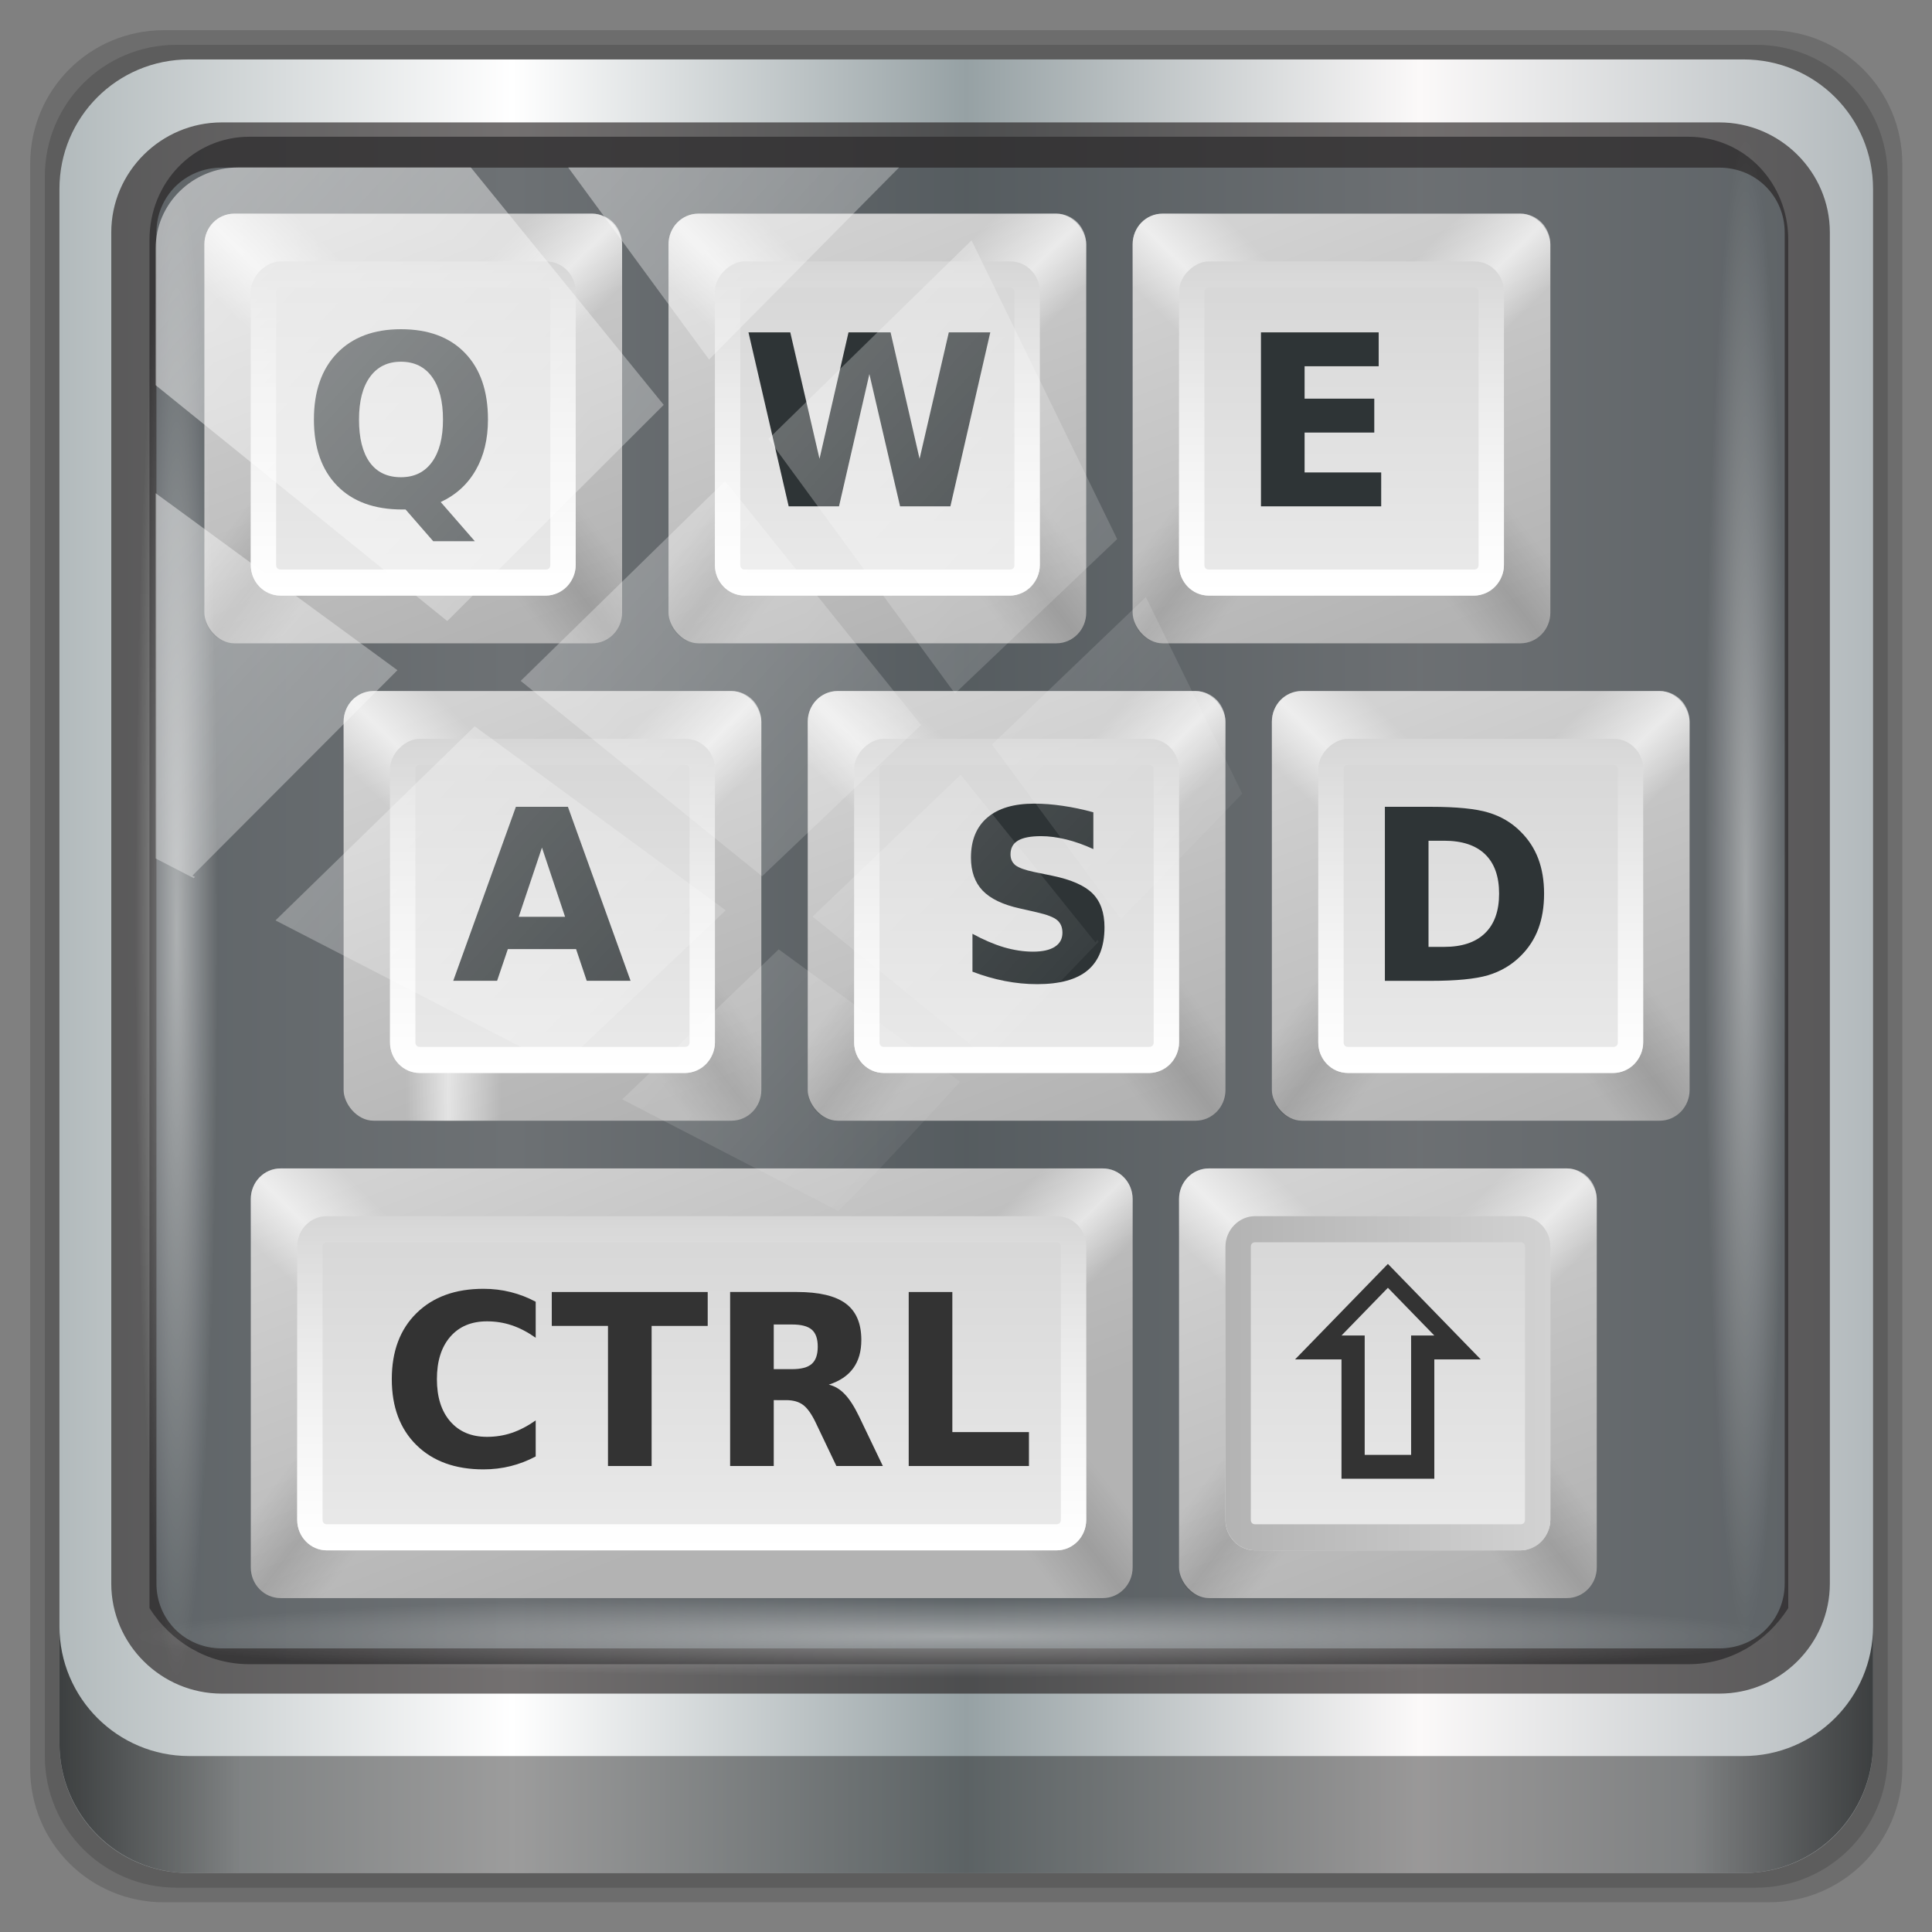 <?xml version="1.0" encoding="UTF-8" standalone="no"?>
<svg
   xmlns:dc="http://purl.org/dc/elements/1.1/"
   xmlns:cc="http://creativecommons.org/ns#"
   xmlns:rdf="http://www.w3.org/1999/02/22-rdf-syntax-ns#"
   xmlns:svg="http://www.w3.org/2000/svg"
   xmlns="http://www.w3.org/2000/svg"
   xmlns:xlink="http://www.w3.org/1999/xlink"
   xmlns:sodipodi="http://sodipodi.sourceforge.net/DTD/sodipodi-0.dtd"
   xmlns:inkscape="http://www.inkscape.org/namespaces/inkscape"
   sodipodi:docname="emblem-keyboard.svg"
   inkscape:version="1.0beta2 (2b71d25d45, 2019-12-03)"
   id="svg1072"
   version="1.1"
   viewBox="0 0 32 32"
   height="32"
   width="32">
  <rect x="0" y="0" width="32" height="32" fill="#808080" stroke="none"/>
  <defs
     id="defs1066">
    <linearGradient
       inkscape:collect="always"
       xlink:href="#linearGradient6139-0"
       id="linearGradient4071"
       gradientUnits="userSpaceOnUse"
       gradientTransform="matrix(1.107,0,0,1.107,-4.994,-3.621)"
       x1="6"
       y1="47"
       x2="90"
       y2="47" />
    <linearGradient
       id="linearGradient6139-0">
      <stop
         id="stop6141-2"
         offset="0"
         style="stop-color:#b2babc;stop-opacity:1" />
      <stop
         style="stop-color:#ffffff;stop-opacity:1;"
         offset="0.25"
         id="stop6151-0" />
      <stop
         style="stop-color:#96a1a4;stop-opacity:1"
         offset="0.5"
         id="stop6147-1" />
      <stop
         id="stop6149-4"
         offset="0.75"
         style="stop-color:#fbf9f9;stop-opacity:1;" />
      <stop
         id="stop6143-4"
         offset="1"
         style="stop-color:#b2b9bc;stop-opacity:1" />
    </linearGradient>
    <linearGradient
       gradientTransform="translate(0.149,0.415)"
       inkscape:collect="always"
       xlink:href="#linearGradient3832-0-6-1-1"
       id="linearGradient4129"
       x1="1.5"
       y1="88.172"
       x2="94.5"
       y2="88.172"
       gradientUnits="userSpaceOnUse" />
    <linearGradient
       id="linearGradient3832-0-6-1-1">
      <stop
         style="stop-color:#000000;stop-opacity:1;"
         offset="0"
         id="stop3834-6-3-7-1" />
      <stop
         id="stop3872-2-4"
         offset="0.1"
         style="stop-color:#000000;stop-opacity:0.588;" />
      <stop
         style="stop-color:#000000;stop-opacity:0.588;"
         offset="0.9"
         id="stop3844-6-2-7-6" />
      <stop
         style="stop-color:#000000;stop-opacity:1;"
         offset="1"
         id="stop3836-5-0-2-9" />
    </linearGradient>
    <radialGradient
       inkscape:collect="always"
       xlink:href="#linearGradient3737"
       id="radialGradient7462"
       gradientUnits="userSpaceOnUse"
       gradientTransform="matrix(0.975,0,0,0.049,34.048,80.582)"
       cx="13.948"
       cy="44.893"
       fx="13.948"
       fy="44.893"
       r="43.199" />
    <linearGradient
       id="linearGradient3737">
      <stop
         offset="0"
         style="stop-color:#ffffff;stop-opacity:1"
         id="stop3739" />
      <stop
         offset="1"
         style="stop-color:#ffffff;stop-opacity:0"
         id="stop3741" />
    </linearGradient>
    <radialGradient
       inkscape:collect="always"
       xlink:href="#linearGradient3737"
       id="radialGradient7464"
       gradientUnits="userSpaceOnUse"
       gradientTransform="matrix(0.888,0,0,0.049,31.96,-90.317)"
       cx="13.948"
       cy="44.893"
       fx="13.948"
       fy="44.893"
       r="43.199" />
    <linearGradient
       inkscape:collect="always"
       xlink:href="#linearGradient3737"
       id="linearGradient4767"
       gradientUnits="userSpaceOnUse"
       x1="2.771"
       y1="-28.642"
       x2="50.528"
       y2="14.514" />
    <clipPath
       id="clipPath4156-4-1"
       clipPathUnits="userSpaceOnUse">
      <path
         inkscape:connector-curvature="0"
         id="path4158-0-8"
         d="m 27.046,-55.695 -14.214,13.321 h 0.061 l 15.653,21.771 10.231,-10.546 C 38.562,-32.302 27.468,-54.819 27.046,-55.695 Z M 9.647,-39.383 -5.241,-25.321 15.988,-7.806 26.372,-18.383 Z m 31.491,12.951 -9.741,9.714 8.945,12.458 7.781,-7.555 z m -49.84,4.379 -13.754,12.982 26.283,13.846 0.061,-0.062 -0.123,-0.062 L 13.599,-5.401 -8.702,-22.053 Z m 38.015,7.401 -9.803,9.775 11.579,9.559 7.628,-7.401 -8.669,-11.009 z m 20.187,5.674 -7.383,7.216 6.188,8.542 5.82,-6.137 z m -32.195,6.322 -9.557,9.498 13.662,7.185 7.934,-7.678 z m 23.312,2.374 -7.107,6.938 8.363,6.907 5.361,-5.674 -0.061,-0.092 -0.092,0.123 -6.464,-8.203 z m -8.73,8.542 -7.505,7.339 10.354,5.458 c 1.397,-1.321 5.675,-6.123 5.851,-6.322 z"
         style="opacity:0.6;fill:#ffffff;fill-opacity:1;stroke:none" />
    </clipPath>
    <linearGradient
       x1="63.536"
       y1="90"
       x2="32.071"
       y2="6"
       id="linearGradient3875-8"
       xlink:href="#linearGradient3825-4"
       gradientUnits="userSpaceOnUse"
       gradientTransform="matrix(0.214,0,0,0.214,14.714,18.714)" />
    <linearGradient
       id="linearGradient3825-4">
      <stop
         id="stop3827-0"
         style="stop-color:#b3b3b3;stop-opacity:1"
         offset="0" />
      <stop
         id="stop3829-4"
         style="stop-color:#d2d2d2;stop-opacity:1"
         offset="1" />
    </linearGradient>
    <linearGradient
       x1="13.321"
       y1="48"
       x2="48"
       y2="84.286"
       id="linearGradient3872-1"
       xlink:href="#linearGradient3672-1"
       gradientUnits="userSpaceOnUse"
       gradientTransform="matrix(-0.214,0,0,-0.214,35.286,39.286)" />
    <linearGradient
       id="linearGradient3672-1">
      <stop
         id="stop3674-1"
         style="stop-color:#ffffff;stop-opacity:0"
         offset="0" />
      <stop
         id="stop3676-3"
         style="stop-color:#ffffff;stop-opacity:0"
         offset="0.3" />
      <stop
         id="stop3678-0"
         style="stop-color:#ffffff;stop-opacity:0.612"
         offset="0.5" />
      <stop
         id="stop3680-6"
         style="stop-color:#ffffff;stop-opacity:0"
         offset="0.753" />
      <stop
         id="stop3682-2"
         style="stop-color:#ffffff;stop-opacity:0"
         offset="1" />
    </linearGradient>
    <linearGradient
       x1="13.321"
       y1="48"
       x2="48"
       y2="84.286"
       id="linearGradient3868-8"
       xlink:href="#linearGradient3672-1"
       gradientUnits="userSpaceOnUse"
       gradientTransform="matrix(0.214,0,0,-0.214,14.714,39.286)" />
    <linearGradient
       x1="6"
       y1="48"
       x2="48"
       y2="81.071"
       id="linearGradient3865-0"
       xlink:href="#linearGradient3650-2-3"
       gradientUnits="userSpaceOnUse"
       gradientTransform="matrix(0.214,0,0,0.214,14.714,18.714)" />
    <linearGradient
       id="linearGradient3650-2-3">
      <stop
         id="stop3652-4"
         style="stop-color:#000000;stop-opacity:0"
         offset="0" />
      <stop
         id="stop3660-4"
         style="stop-color:#000000;stop-opacity:0"
         offset="0.3" />
      <stop
         id="stop3658-7"
         style="stop-color:#000000;stop-opacity:0.118"
         offset="0.5" />
      <stop
         id="stop3662-8"
         style="stop-color:#000000;stop-opacity:0"
         offset="0.7" />
      <stop
         id="stop3654-5-7"
         style="stop-color:#000000;stop-opacity:0"
         offset="1" />
    </linearGradient>
    <linearGradient
       x1="6"
       y1="48"
       x2="48"
       y2="81.071"
       id="linearGradient3862-1"
       xlink:href="#linearGradient3650-2-3"
       gradientUnits="userSpaceOnUse"
       gradientTransform="matrix(-0.214,0,0,0.214,35.286,18.714)" />
    <linearGradient
       x1="16"
       y1="46"
       x2="80"
       y2="46"
       id="linearGradient3882-8"
       xlink:href="#linearGradient3622-8"
       gradientUnits="userSpaceOnUse"
       gradientTransform="matrix(0.219,0,0,0.219,18.5,-35.062)" />
    <linearGradient
       id="linearGradient3622-8">
      <stop
         id="stop3624-8"
         style="stop-color:#d6d6d6;stop-opacity:1"
         offset="0" />
      <stop
         id="stop3626-5"
         style="stop-color:#eaeaea;stop-opacity:1"
         offset="1" />
    </linearGradient>
    <linearGradient
       x1="25"
       y1="36"
       x2="25"
       y2="21.964"
       id="linearGradient3900-7"
       xlink:href="#linearGradient3737"
       gradientUnits="userSpaceOnUse" />
    <linearGradient
       x1="63.536"
       y1="90"
       x2="32.071"
       y2="6"
       id="linearGradient3987-7"
       xlink:href="#linearGradient3825-4"
       gradientUnits="userSpaceOnUse"
       gradientTransform="matrix(0.214,0,0,0.214,34.714,18.714)" />
    <linearGradient
       x1="13.321"
       y1="48"
       x2="48"
       y2="84.286"
       id="linearGradient3989-4"
       xlink:href="#linearGradient3672-1"
       gradientUnits="userSpaceOnUse"
       gradientTransform="matrix(-0.214,0,0,-0.214,55.286,39.286)" />
    <linearGradient
       x1="13.321"
       y1="48"
       x2="48"
       y2="84.286"
       id="linearGradient3991-8"
       xlink:href="#linearGradient3672-1"
       gradientUnits="userSpaceOnUse"
       gradientTransform="matrix(0.214,0,0,-0.214,34.714,39.286)" />
    <linearGradient
       x1="6"
       y1="48"
       x2="48"
       y2="81.071"
       id="linearGradient3993-2"
       xlink:href="#linearGradient3650-2-3"
       gradientUnits="userSpaceOnUse"
       gradientTransform="matrix(0.214,0,0,0.214,34.714,18.714)" />
    <linearGradient
       x1="6"
       y1="48"
       x2="48"
       y2="81.071"
       id="linearGradient3995-2"
       xlink:href="#linearGradient3650-2-3"
       gradientUnits="userSpaceOnUse"
       gradientTransform="matrix(-0.214,0,0,0.214,55.286,18.714)" />
    <linearGradient
       x1="16"
       y1="46"
       x2="80"
       y2="46"
       id="linearGradient3997-9"
       xlink:href="#linearGradient3622-8"
       gradientUnits="userSpaceOnUse"
       gradientTransform="matrix(0.219,0,0,0.219,18.5,-55.062)" />
    <linearGradient
       gradientTransform="translate(20)"
       x1="25"
       y1="36"
       x2="25"
       y2="21.964"
       id="linearGradient3999-5"
       xlink:href="#linearGradient3737"
       gradientUnits="userSpaceOnUse" />
    <linearGradient
       x1="63.536"
       y1="90"
       x2="32.071"
       y2="6"
       id="linearGradient4019-5"
       xlink:href="#linearGradient3825-4"
       gradientUnits="userSpaceOnUse"
       gradientTransform="matrix(0.214,0,0,0.214,54.714,18.714)" />
    <linearGradient
       x1="13.321"
       y1="48"
       x2="48"
       y2="84.286"
       id="linearGradient4021-2"
       xlink:href="#linearGradient3672-1"
       gradientUnits="userSpaceOnUse"
       gradientTransform="matrix(-0.214,0,0,-0.214,75.286,39.286)" />
    <linearGradient
       x1="13.321"
       y1="48"
       x2="48"
       y2="84.286"
       id="linearGradient4023-9"
       xlink:href="#linearGradient3672-1"
       gradientUnits="userSpaceOnUse"
       gradientTransform="matrix(0.214,0,0,-0.214,54.714,39.286)" />
    <linearGradient
       x1="6"
       y1="48"
       x2="48"
       y2="81.071"
       id="linearGradient4025-3"
       xlink:href="#linearGradient3650-2-3"
       gradientUnits="userSpaceOnUse"
       gradientTransform="matrix(0.214,0,0,0.214,54.714,18.714)" />
    <linearGradient
       x1="6"
       y1="48"
       x2="48"
       y2="81.071"
       id="linearGradient4027-9-6"
       xlink:href="#linearGradient3650-2-3"
       gradientUnits="userSpaceOnUse"
       gradientTransform="matrix(-0.214,0,0,0.214,75.286,18.714)" />
    <linearGradient
       x1="16"
       y1="46"
       x2="80"
       y2="46"
       id="linearGradient4029-2"
       xlink:href="#linearGradient3622-8"
       gradientUnits="userSpaceOnUse"
       gradientTransform="matrix(0.219,0,0,0.219,18.5,-75.062)" />
    <linearGradient
       gradientTransform="translate(40)"
       x1="25"
       y1="36"
       x2="25"
       y2="21.964"
       id="linearGradient4031-6"
       xlink:href="#linearGradient3737"
       gradientUnits="userSpaceOnUse" />
    <linearGradient
       x1="63.536"
       y1="90"
       x2="32.071"
       y2="6"
       id="linearGradient4087-5"
       xlink:href="#linearGradient3825-4"
       gradientUnits="userSpaceOnUse"
       gradientTransform="matrix(0.214,0,0,0.214,20.714,38.714)" />
    <linearGradient
       x1="13.321"
       y1="48"
       x2="48"
       y2="84.286"
       id="linearGradient4089-6"
       xlink:href="#linearGradient3672-1"
       gradientUnits="userSpaceOnUse"
       gradientTransform="matrix(-0.214,0,0,-0.214,41.286,59.286)" />
    <linearGradient
       x1="13.321"
       y1="48"
       x2="48"
       y2="84.286"
       id="linearGradient4091-4"
       xlink:href="#linearGradient3672-1"
       gradientUnits="userSpaceOnUse"
       gradientTransform="matrix(0.214,0,0,-0.214,20.714,59.286)" />
    <linearGradient
       gradientTransform="translate(6,20)"
       id="linearGradient4093-1"
       x1="16"
       y1="29"
       x2="25"
       y2="29"
       gradientUnits="userSpaceOnUse">
      <stop
         id="stop4095"
         style="stop-color:#ffffff;stop-opacity:0"
         offset="0" />
      <stop
         id="stop4097"
         style="stop-color:#ffffff;stop-opacity:0"
         offset="0.3" />
      <stop
         id="stop4099"
         style="stop-color:#ffffff;stop-opacity:0.612"
         offset="0.5" />
      <stop
         id="stop4101"
         style="stop-color:#ffffff;stop-opacity:0"
         offset="0.753" />
      <stop
         id="stop4103"
         style="stop-color:#ffffff;stop-opacity:0"
         offset="1" />
    </linearGradient>
    <linearGradient
       x1="6"
       y1="48"
       x2="48"
       y2="81.071"
       id="linearGradient4095-1"
       xlink:href="#linearGradient3650-2-3"
       gradientUnits="userSpaceOnUse"
       gradientTransform="matrix(-0.214,0,0,0.214,41.286,38.714)" />
    <linearGradient
       x1="16"
       y1="46"
       x2="80"
       y2="46"
       id="linearGradient4097-2"
       xlink:href="#linearGradient3622-8"
       gradientUnits="userSpaceOnUse"
       gradientTransform="matrix(0.219,0,0,0.219,38.5,-41.062)" />
    <linearGradient
       gradientTransform="translate(6,20)"
       x1="25"
       y1="36"
       x2="25"
       y2="21.964"
       id="linearGradient4099-9"
       xlink:href="#linearGradient3737"
       gradientUnits="userSpaceOnUse" />
    <linearGradient
       x1="63.536"
       y1="90"
       x2="32.071"
       y2="6"
       id="linearGradient4101-9"
       xlink:href="#linearGradient3825-4"
       gradientUnits="userSpaceOnUse"
       gradientTransform="matrix(0.214,0,0,0.214,40.714,38.714)" />
    <linearGradient
       x1="13.321"
       y1="48"
       x2="48"
       y2="84.286"
       id="linearGradient4103-3"
       xlink:href="#linearGradient3672-1"
       gradientUnits="userSpaceOnUse"
       gradientTransform="matrix(-0.214,0,0,-0.214,61.286,59.286)" />
    <linearGradient
       x1="13.321"
       y1="48"
       x2="48"
       y2="84.286"
       id="linearGradient4105-8"
       xlink:href="#linearGradient3672-1"
       gradientUnits="userSpaceOnUse"
       gradientTransform="matrix(0.214,0,0,-0.214,40.714,59.286)" />
    <linearGradient
       x1="6"
       y1="48"
       x2="48"
       y2="81.071"
       id="linearGradient4107-3"
       xlink:href="#linearGradient3650-2-3"
       gradientUnits="userSpaceOnUse"
       gradientTransform="matrix(0.214,0,0,0.214,40.714,38.714)" />
    <linearGradient
       x1="6"
       y1="48"
       x2="48"
       y2="81.071"
       id="linearGradient4109-5"
       xlink:href="#linearGradient3650-2-3"
       gradientUnits="userSpaceOnUse"
       gradientTransform="matrix(-0.214,0,0,0.214,61.286,38.714)" />
    <linearGradient
       x1="16"
       y1="46"
       x2="80"
       y2="46"
       id="linearGradient4111-9"
       xlink:href="#linearGradient3622-8"
       gradientUnits="userSpaceOnUse"
       gradientTransform="matrix(0.219,0,0,0.219,38.5,-61.062)" />
    <linearGradient
       gradientTransform="translate(26,20)"
       x1="25"
       y1="36"
       x2="25"
       y2="21.964"
       id="linearGradient4113-8"
       xlink:href="#linearGradient3737"
       gradientUnits="userSpaceOnUse" />
    <linearGradient
       x1="63.536"
       y1="90"
       x2="32.071"
       y2="6"
       id="linearGradient4115-2"
       xlink:href="#linearGradient3825-4"
       gradientUnits="userSpaceOnUse"
       gradientTransform="matrix(0.214,0,0,0.214,60.714,38.714)" />
    <linearGradient
       x1="13.321"
       y1="48"
       x2="48"
       y2="84.286"
       id="linearGradient4117-1"
       xlink:href="#linearGradient3672-1"
       gradientUnits="userSpaceOnUse"
       gradientTransform="matrix(-0.214,0,0,-0.214,81.286,59.286)" />
    <linearGradient
       x1="13.321"
       y1="48"
       x2="48"
       y2="84.286"
       id="linearGradient4119-9-9"
       xlink:href="#linearGradient3672-1"
       gradientUnits="userSpaceOnUse"
       gradientTransform="matrix(0.214,0,0,-0.214,60.714,59.286)" />
    <linearGradient
       x1="6"
       y1="48"
       x2="48"
       y2="81.071"
       id="linearGradient4121-1"
       xlink:href="#linearGradient3650-2-3"
       gradientUnits="userSpaceOnUse"
       gradientTransform="matrix(0.214,0,0,0.214,60.714,38.714)" />
    <linearGradient
       x1="6"
       y1="48"
       x2="48"
       y2="81.071"
       id="linearGradient4123-4"
       xlink:href="#linearGradient3650-2-3"
       gradientUnits="userSpaceOnUse"
       gradientTransform="matrix(-0.214,0,0,0.214,81.286,38.714)" />
    <linearGradient
       x1="16"
       y1="46"
       x2="80"
       y2="46"
       id="linearGradient4125-2"
       xlink:href="#linearGradient3622-8"
       gradientUnits="userSpaceOnUse"
       gradientTransform="matrix(0.219,0,0,0.219,38.5,-81.062)" />
    <linearGradient
       gradientTransform="translate(46,20)"
       x1="25"
       y1="36"
       x2="25"
       y2="21.964"
       id="linearGradient4127-6"
       xlink:href="#linearGradient3737"
       gradientUnits="userSpaceOnUse" />
    <linearGradient
       x1="63.536"
       y1="90"
       x2="32.071"
       y2="6"
       id="linearGradient4147-2"
       xlink:href="#linearGradient3825-4"
       gradientUnits="userSpaceOnUse"
       gradientTransform="matrix(0.214,0,0,0.214,56.714,58.714)" />
    <linearGradient
       x1="13.321"
       y1="48"
       x2="48"
       y2="84.286"
       id="linearGradient4149-0"
       xlink:href="#linearGradient3672-1"
       gradientUnits="userSpaceOnUse"
       gradientTransform="matrix(-0.214,0,0,-0.214,77.286,79.286)" />
    <linearGradient
       x1="13.321"
       y1="48"
       x2="48"
       y2="84.286"
       id="linearGradient4151-1"
       xlink:href="#linearGradient3672-1"
       gradientUnits="userSpaceOnUse"
       gradientTransform="matrix(0.214,0,0,-0.214,56.714,79.286)" />
    <linearGradient
       x1="6"
       y1="48"
       x2="48"
       y2="81.071"
       id="linearGradient4153-6-9"
       xlink:href="#linearGradient3650-2-3"
       gradientUnits="userSpaceOnUse"
       gradientTransform="matrix(0.214,0,0,0.214,56.714,58.714)" />
    <linearGradient
       x1="6"
       y1="48"
       x2="48"
       y2="81.071"
       id="linearGradient4155-8"
       xlink:href="#linearGradient3650-2-3"
       gradientUnits="userSpaceOnUse"
       gradientTransform="matrix(-0.214,0,0,0.214,77.286,58.714)" />
    <linearGradient
       x1="16"
       y1="46"
       x2="80"
       y2="46"
       id="linearGradient4157-4"
       xlink:href="#linearGradient3622-8"
       gradientUnits="userSpaceOnUse"
       gradientTransform="matrix(0.219,0,0,0.219,58.5,-77.062)" />
    <linearGradient
       gradientTransform="translate(42,40)"
       id="linearGradient4159-5"
       x1="18"
       y1="22"
       x2="32"
       y2="22"
       gradientUnits="userSpaceOnUse">
      <stop
         id="stop4161-7"
         style="stop-color:#b3b3b3;stop-opacity:1"
         offset="0" />
      <stop
         id="stop4163"
         style="stop-color:#d2d2d2;stop-opacity:1"
         offset="1" />
    </linearGradient>
    <linearGradient
       x1="63.536"
       y1="90"
       x2="32.071"
       y2="6"
       id="linearGradient4213-2"
       xlink:href="#linearGradient3825-4"
       gradientUnits="userSpaceOnUse"
       gradientTransform="matrix(0.214,0,0,0.214,16.714,58.714)" />
    <linearGradient
       x1="13.321"
       y1="48"
       x2="48"
       y2="84.286"
       id="linearGradient4210-0"
       xlink:href="#linearGradient3672-1"
       gradientUnits="userSpaceOnUse"
       gradientTransform="matrix(-0.214,0,0,-0.214,57.286,79.286)" />
    <linearGradient
       x1="13.321"
       y1="48"
       x2="48"
       y2="84.286"
       id="linearGradient4207-1"
       xlink:href="#linearGradient3672-1"
       gradientUnits="userSpaceOnUse"
       gradientTransform="matrix(0.214,0,0,-0.214,16.714,79.286)" />
    <linearGradient
       x1="6"
       y1="48"
       x2="48"
       y2="81.071"
       id="linearGradient4204-6"
       xlink:href="#linearGradient3650-2-3"
       gradientUnits="userSpaceOnUse"
       gradientTransform="matrix(0.214,0,0,0.214,16.714,58.714)" />
    <linearGradient
       x1="6"
       y1="48"
       x2="48"
       y2="81.071"
       id="linearGradient4201-8"
       xlink:href="#linearGradient3650-2-3"
       gradientUnits="userSpaceOnUse"
       gradientTransform="matrix(-0.214,0,0,0.214,57.286,58.714)" />
    <linearGradient
       x1="16"
       y1="46"
       x2="80"
       y2="46"
       id="linearGradient4198-4"
       xlink:href="#linearGradient3622-8"
       gradientUnits="userSpaceOnUse"
       gradientTransform="matrix(0.219,0,0,0.219,58.5,-37.062)" />
    <linearGradient
       x1="25"
       y1="36"
       x2="25"
       y2="21.964"
       id="linearGradient4195-8"
       xlink:href="#linearGradient3737"
       gradientUnits="userSpaceOnUse"
       gradientTransform="translate(2,40)" />
    <radialGradient
       r="43.199"
       fy="44.893"
       fx="13.948"
       cy="44.893"
       cx="13.948"
       gradientTransform="matrix(0.888,0,0,0.049,34.15,-9.857)"
       gradientUnits="userSpaceOnUse"
       id="radialGradient1390"
       xlink:href="#linearGradient3737"
       inkscape:collect="always" />
  </defs>
  <sodipodi:namedview
     inkscape:document-rotation="0"
     inkscape:snap-global="false"
     inkscape:window-maximized="1"
     inkscape:window-y="21"
     inkscape:window-x="0"
     inkscape:window-height="1029"
     inkscape:window-width="1920"
     inkscape:lockguides="true"
     units="px"
     inkscape:showpageshadow="false"
     showgrid="false"
     inkscape:current-layer="layer1"
     inkscape:document-units="px"
     inkscape:cy="44.549472"
     inkscape:cx="11.501175"
     inkscape:zoom="3.2370587"
     inkscape:pageshadow="2"
     inkscape:pageopacity="0.0"
     borderopacity="1.0"
     bordercolor="#666666"
     pagecolor="#ffffff"
     id="base">
    <sodipodi:guide
       inkscape:locked="true"
       id="guide1621"
       orientation="0,96"
       position="0,0" />
    <sodipodi:guide
       inkscape:locked="true"
       id="guide1623"
       orientation="-96,0"
       position="96,0" />
    <sodipodi:guide
       inkscape:locked="true"
       id="guide1625"
       orientation="0,-96"
       position="96,96" />
    <sodipodi:guide
       inkscape:locked="true"
       id="guide1627"
       orientation="96,0"
       position="0,96" />
  </sodipodi:namedview>
  <g
     transform="translate(0,-1026.52)"
     id="layer1"
     inkscape:groupmode="layer"
     inkscape:label="Livello 1">
    <g
       id="g2574"
       style="display:inline"
       transform="matrix(0.323,0,0,0.323,0.452,1026.886)">
      <path
         style="display:inline;opacity:0.15;fill:#000000;fill-opacity:1;fill-rule:nonzero;stroke:none"
         d="M 89.292,0.415 H 7.006 c -3.799,0 -6.857,3.058 -6.857,6.857 V 89.558 c 0,3.799 3.058,6.857 6.857,6.857 H 89.292 c 3.799,0 6.857,-3.058 6.857,-6.857 V 7.272 c 0,-3.799 -3.058,-6.857 -6.857,-6.857 z"
         id="path3288"
         inkscape:connector-curvature="0" />
      <path
         inkscape:connector-curvature="0"
         id="path4085"
         d="M 88.649,1.165 H 7.649 c -3.739,0 -6.75,3.01 -6.75,6.75 V 88.915 c 0,3.74 3.011,6.75 6.75,6.75 H 88.649 c 3.74,0 6.75,-3.01 6.75,-6.75 V 7.915 c 0,-3.739 -3.01,-6.75 -6.75,-6.75 z"
         style="display:inline;opacity:0.15;fill:#000000;fill-opacity:1;fill-rule:nonzero;stroke:none" />
      <path
         style="display:inline;fill:url(#linearGradient4071);fill-opacity:1;fill-rule:nonzero;stroke:none"
         d="M 88.006,1.915 H 8.292 c -3.68,0 -6.643,2.963 -6.643,6.643 V 88.272 c 0,3.68 2.963,6.643 6.643,6.643 H 88.006 c 3.68,0 6.643,-2.963 6.643,-6.643 V 8.558 c 0,-3.68 -2.963,-6.643 -6.643,-6.643 z"
         id="rect4251-1"
         inkscape:connector-curvature="0" />
      <path
         style="display:inline;opacity:0.779;fill:#45494d;fill-opacity:1;fill-rule:nonzero;stroke:none;stroke-width:1.041"
         d="m 11.39,5.879 c -2.856,0 -5.124,2.341 -5.124,5.29 v 21.921 7.406 40.833 c 1.097,1.723 2.969,2.877 5.124,2.877 h 4.099 65.589 4.099 c 2.155,0 4.027,-1.153 5.124,-2.877 V 40.496 33.09 11.169 c 0,-2.949 -2.268,-5.29 -5.124,-5.29 z"
         id="path3400-6"
         inkscape:connector-curvature="0"
         sodipodi:nodetypes="sscccsccscccsss" />
      <path
         inkscape:connector-curvature="0"
         id="path4989"
         d="m 9.974,5.144 c -3.117,0 -5.668,2.54 -5.668,5.646 v 69.278 c 0,3.106 2.551,5.646 5.668,5.646 H 86.766 c 3.117,0 5.668,-2.54 5.668,-5.646 V 10.79 c 0,-3.106 -2.551,-5.646 -5.668,-5.646 z m 0,2.319 H 86.766 c 1.888,0 3.352,1.48 3.352,3.327 v 69.278 c 0,1.846 -1.464,3.327 -3.352,3.327 H 9.974 c -1.888,0 -3.352,-1.48 -3.352,-3.327 V 10.79 c 0,-1.846 1.464,-3.327 3.352,-3.327 z"
         style="color:#000000;font-style:normal;font-variant:normal;font-weight:normal;font-stretch:normal;font-size:medium;line-height:normal;font-family:Sans;-inkscape-font-specification:Sans;text-indent:0;text-align:start;text-decoration:none;text-decoration-line:none;letter-spacing:normal;word-spacing:normal;text-transform:none;writing-mode:lr-tb;direction:ltr;baseline-shift:baseline;text-anchor:start;display:inline;overflow:visible;visibility:visible;fill:#241f1f;fill-opacity:0.633;stroke:none;stroke-width:2.376;marker:none;enable-background:accumulate" />
      <path
         inkscape:connector-curvature="0"
         style="display:inline;opacity:0.658;fill:url(#linearGradient4129);fill-opacity:1;fill-rule:nonzero;stroke:none"
         d="m 1.649,82.259 v 6 c 0,3.68 2.976,6.656 6.656,6.656 H 87.993 c 3.68,0 6.656,-2.976 6.656,-6.656 v -6 c 0,3.68 -2.976,6.656 -6.656,6.656 H 8.305 c -3.68,0 -6.656,-2.976 -6.656,-6.656 z"
         id="path4118" />
      <rect
         style="opacity:0.45;fill:url(#radialGradient7462);fill-opacity:1;stroke:none"
         id="rect4131"
         width="84.25"
         height="4.25"
         x="5.524"
         y="80.665"
         rx="0"
         ry="4.25" />
      <rect
         ry="4.25"
         rx="0"
         y="-90.234"
         x="5.975"
         height="4.25"
         width="76.75"
         id="rect4141"
         style="opacity:0.418;fill:url(#radialGradient7464);fill-opacity:1;stroke:none"
         transform="rotate(90)" />
      <g
         id="g793"
         style="display:inline"
         transform="matrix(1.19,0,0,1.224,-9.959,-14.657)">
        <rect
           style="fill:url(#linearGradient3875-8);fill-opacity:1;fill-rule:nonzero;stroke:none"
           id="rect2419-0"
           y="20"
           x="16"
           ry="1.286"
           rx="1.286"
           height="18"
           width="18" />
        <path
           style="fill:url(#linearGradient3872-1);fill-opacity:1;fill-rule:nonzero;stroke:none"
           id="path3684"
           inkscape:connector-curvature="0"
           d="M 34,29 V 21.286 C 34,20.573 33.427,20 32.714,20 H 25 v 9 z" />
        <path
           style="fill:url(#linearGradient3868-8);fill-opacity:1;fill-rule:nonzero;stroke:none"
           id="path3668"
           inkscape:connector-curvature="0"
           d="M 16,29 V 21.286 C 16,20.573 16.573,20 17.286,20 H 25 v 9 z" />
        <path
           style="fill:url(#linearGradient3865-0);fill-opacity:1;fill-rule:nonzero;stroke:none"
           id="rect3643"
           inkscape:connector-curvature="0"
           d="m 16,29 v 7.714 C 16,37.427 16.573,38 17.286,38 H 25 v -9 z" />
        <path
           style="fill:url(#linearGradient3862-1);fill-opacity:1;fill-rule:nonzero;stroke:none"
           id="path3664"
           inkscape:connector-curvature="0"
           d="m 34,29 v 7.714 C 34,37.427 33.427,38 32.714,38 H 25 v -9 z" />
        <rect
           style="fill:url(#linearGradient3882-8);fill-opacity:1;fill-rule:nonzero;stroke:none"
           id="rect3877"
           transform="rotate(90)"
           y="-32"
           x="22"
           ry="1.273"
           rx="1.273"
           height="14"
           width="14" />
        <path
           style="fill:url(#linearGradient3900-7);fill-opacity:1;fill-rule:nonzero;stroke:none"
           id="rect3886"
           inkscape:connector-curvature="0"
           d="M 19.281,22 C 18.576,22 18,22.576 18,23.281 v 11.438 C 18,35.424 18.576,36 19.281,36 h 11.438 C 31.424,36 32,35.424 32,34.719 V 23.281 C 32,22.576 31.424,22 30.719,22 Z m 0,1.094 h 11.438 c 0.116,0 0.188,0.071 0.188,0.188 v 11.438 c 0,0.116 -0.071,0.188 -0.188,0.188 h -11.438 c -0.116,0 -0.188,-0.071 -0.188,-0.188 v -11.438 c 0,-0.116 0.071,-0.188 0.188,-0.188 z" />
        <rect
           style="fill:url(#linearGradient3987-7);fill-opacity:1;fill-rule:nonzero;stroke:none"
           id="rect3971"
           y="20"
           x="36"
           ry="1.286"
           rx="1.286"
           height="18"
           width="18" />
        <path
           style="fill:url(#linearGradient3989-4);fill-opacity:1;fill-rule:nonzero;stroke:none"
           id="path3973"
           inkscape:connector-curvature="0"
           d="M 54,29 V 21.286 C 54,20.573 53.427,20 52.714,20 H 45 v 9 z" />
        <path
           style="fill:url(#linearGradient3991-8);fill-opacity:1;fill-rule:nonzero;stroke:none"
           id="path3975"
           inkscape:connector-curvature="0"
           d="M 36,29 V 21.286 C 36,20.573 36.573,20 37.286,20 H 45 v 9 z" />
        <path
           style="fill:url(#linearGradient3993-2);fill-opacity:1;fill-rule:nonzero;stroke:none"
           id="path3977"
           inkscape:connector-curvature="0"
           d="m 36,29 v 7.714 C 36,37.427 36.573,38 37.286,38 H 45 v -9 z" />
        <path
           style="fill:url(#linearGradient3995-2);fill-opacity:1;fill-rule:nonzero;stroke:none"
           id="path3979"
           inkscape:connector-curvature="0"
           d="m 54,29 v 7.714 C 54,37.427 53.427,38 52.714,38 H 45 v -9 z" />
        <rect
           style="fill:url(#linearGradient3997-9);fill-opacity:1;fill-rule:nonzero;stroke:none"
           id="rect3981"
           transform="rotate(90)"
           y="-52"
           x="22"
           ry="1.273"
           rx="1.273"
           height="14"
           width="14" />
        <path
           style="fill:url(#linearGradient3999-5);fill-opacity:1;fill-rule:nonzero;stroke:none"
           id="path3983"
           inkscape:connector-curvature="0"
           d="M 39.281,22 C 38.576,22 38,22.576 38,23.281 v 11.438 C 38,35.424 38.576,36 39.281,36 h 11.438 C 51.424,36 52,35.424 52,34.719 V 23.281 C 52,22.576 51.424,22 50.719,22 Z m 0,1.094 h 11.438 c 0.116,0 0.188,0.071 0.188,0.188 v 11.438 c 0,0.116 -0.071,0.188 -0.188,0.188 h -11.438 c -0.116,0 -0.188,-0.071 -0.188,-0.188 v -11.438 c 0,-0.116 0.071,-0.188 0.188,-0.188 z" />
        <rect
           style="fill:url(#linearGradient4019-5);fill-opacity:1;fill-rule:nonzero;stroke:none"
           id="rect4003"
           y="20"
           x="56"
           ry="1.286"
           rx="1.286"
           height="18"
           width="18" />
        <path
           style="fill:url(#linearGradient4021-2);fill-opacity:1;fill-rule:nonzero;stroke:none"
           id="path4005"
           inkscape:connector-curvature="0"
           d="M 74,29 V 21.286 C 74,20.573 73.427,20 72.714,20 H 65 v 9 z" />
        <path
           style="fill:url(#linearGradient4023-9);fill-opacity:1;fill-rule:nonzero;stroke:none"
           id="path4007"
           inkscape:connector-curvature="0"
           d="M 56,29 V 21.286 C 56,20.573 56.573,20 57.286,20 H 65 v 9 z" />
        <path
           style="fill:url(#linearGradient4025-3);fill-opacity:1;fill-rule:nonzero;stroke:none"
           id="path4009"
           inkscape:connector-curvature="0"
           d="m 56,29 v 7.714 C 56,37.427 56.573,38 57.286,38 H 65 v -9 z" />
        <path
           style="fill:url(#linearGradient4027-9-6);fill-opacity:1;fill-rule:nonzero;stroke:none"
           id="path4011"
           inkscape:connector-curvature="0"
           d="m 74,29 v 7.714 C 74,37.427 73.427,38 72.714,38 H 65 v -9 z" />
        <rect
           style="fill:url(#linearGradient4029-2);fill-opacity:1;fill-rule:nonzero;stroke:none"
           id="rect4013"
           transform="rotate(90)"
           y="-72"
           x="22"
           ry="1.273"
           rx="1.273"
           height="14"
           width="14" />
        <path
           style="fill:url(#linearGradient4031-6);fill-opacity:1;fill-rule:nonzero;stroke:none"
           id="path4015"
           inkscape:connector-curvature="0"
           d="M 59.281,22 C 58.576,22 58,22.576 58,23.281 v 11.438 C 58,35.424 58.576,36 59.281,36 h 11.438 C 71.424,36 72,35.424 72,34.719 V 23.281 C 72,22.576 71.424,22 70.719,22 Z m 0,1.094 h 11.438 c 0.116,0 0.188,0.071 0.188,0.188 v 11.438 c 0,0.116 -0.071,0.188 -0.188,0.188 h -11.438 c -0.116,0 -0.188,-0.071 -0.188,-0.188 v -11.438 c 0,-0.116 0.071,-0.188 0.188,-0.188 z" />
        <rect
           style="fill:url(#linearGradient4087-5);fill-opacity:1;fill-rule:nonzero;stroke:none"
           id="rect4035"
           y="40"
           x="22"
           ry="1.286"
           rx="1.286"
           height="18"
           width="18" />
        <path
           style="fill:url(#linearGradient4089-6);fill-opacity:1;fill-rule:nonzero;stroke:none"
           id="path4037"
           inkscape:connector-curvature="0"
           d="M 40,49 V 41.286 C 40,40.573 39.427,40 38.714,40 H 31 v 9 z" />
        <path
           style="fill:url(#linearGradient4091-4);fill-opacity:1;fill-rule:nonzero;stroke:none"
           id="path4039"
           inkscape:connector-curvature="0"
           d="M 22,49 V 41.286 C 22,40.573 22.573,40 23.286,40 H 31 v 9 z" />
        <path
           style="fill:url(#linearGradient4093-1);fill-opacity:1;fill-rule:nonzero;stroke:none"
           id="path4041"
           inkscape:connector-curvature="0"
           d="m 22,49 v 7.714 C 22,57.427 22.573,58 23.286,58 H 31 v -9 z" />
        <path
           style="fill:url(#linearGradient4095-1);fill-opacity:1;fill-rule:nonzero;stroke:none"
           id="path4043"
           inkscape:connector-curvature="0"
           d="m 40,49 v 7.714 C 40,57.427 39.427,58 38.714,58 H 31 v -9 z" />
        <rect
           style="fill:url(#linearGradient4097-2);fill-opacity:1;fill-rule:nonzero;stroke:none"
           id="rect4045"
           transform="rotate(90)"
           y="-38"
           x="42"
           ry="1.273"
           rx="1.273"
           height="14"
           width="14" />
        <path
           style="fill:url(#linearGradient4099-9);fill-opacity:1;fill-rule:nonzero;stroke:none"
           id="path4047"
           inkscape:connector-curvature="0"
           d="M 25.281,42 C 24.576,42 24,42.576 24,43.281 v 11.438 C 24,55.424 24.576,56 25.281,56 h 11.438 C 37.424,56 38,55.424 38,54.719 V 43.281 C 38,42.576 37.424,42 36.719,42 Z m 0,1.094 h 11.438 c 0.116,0 0.188,0.071 0.188,0.188 v 11.438 c 0,0.116 -0.071,0.188 -0.188,0.188 h -11.438 c -0.116,0 -0.188,-0.071 -0.188,-0.188 v -11.438 c 0,-0.116 0.071,-0.188 0.188,-0.188 z" />
        <rect
           style="fill:url(#linearGradient4101-9);fill-opacity:1;fill-rule:nonzero;stroke:none"
           id="rect4053"
           y="40"
           x="42"
           ry="1.286"
           rx="1.286"
           height="18"
           width="18" />
        <path
           style="fill:url(#linearGradient4103-3);fill-opacity:1;fill-rule:nonzero;stroke:none"
           id="path4055"
           inkscape:connector-curvature="0"
           d="M 60,49 V 41.286 C 60,40.573 59.427,40 58.714,40 H 51 v 9 z" />
        <path
           style="fill:url(#linearGradient4105-8);fill-opacity:1;fill-rule:nonzero;stroke:none"
           id="path4057"
           inkscape:connector-curvature="0"
           d="M 42,49 V 41.286 C 42,40.573 42.573,40 43.286,40 H 51 v 9 z" />
        <path
           style="fill:url(#linearGradient4107-3);fill-opacity:1;fill-rule:nonzero;stroke:none"
           id="path4059"
           inkscape:connector-curvature="0"
           d="m 42,49 v 7.714 C 42,57.427 42.573,58 43.286,58 H 51 v -9 z" />
        <path
           style="fill:url(#linearGradient4109-5);fill-opacity:1;fill-rule:nonzero;stroke:none"
           id="path4061"
           inkscape:connector-curvature="0"
           d="m 60,49 v 7.714 C 60,57.427 59.427,58 58.714,58 H 51 v -9 z" />
        <rect
           style="fill:url(#linearGradient4111-9);fill-opacity:1;fill-rule:nonzero;stroke:none"
           id="rect4063"
           transform="rotate(90)"
           y="-58"
           x="42"
           ry="1.273"
           rx="1.273"
           height="14"
           width="14" />
        <path
           style="fill:url(#linearGradient4113-8);fill-opacity:1;fill-rule:nonzero;stroke:none"
           id="path4065"
           inkscape:connector-curvature="0"
           d="M 45.281,42 C 44.576,42 44,42.576 44,43.281 v 11.438 C 44,55.424 44.576,56 45.281,56 h 11.438 C 57.424,56 58,55.424 58,54.719 V 43.281 C 58,42.576 57.424,42 56.719,42 Z m 0,1.094 h 11.438 c 0.116,0 0.188,0.071 0.188,0.188 v 11.438 c 0,0.116 -0.071,0.188 -0.188,0.188 h -11.438 c -0.116,0 -0.188,-0.071 -0.188,-0.188 v -11.438 c 0,-0.116 0.071,-0.188 0.188,-0.188 z" />
        <rect
           style="fill:url(#linearGradient4115-2);fill-opacity:1;fill-rule:nonzero;stroke:none"
           id="rect4071"
           y="40"
           x="62"
           ry="1.286"
           rx="1.286"
           height="18"
           width="18" />
        <path
           style="fill:url(#linearGradient4117-1);fill-opacity:1;fill-rule:nonzero;stroke:none"
           id="path4073"
           inkscape:connector-curvature="0"
           d="M 80,49 V 41.286 C 80,40.573 79.427,40 78.714,40 H 71 v 9 z" />
        <path
           style="fill:url(#linearGradient4119-9-9);fill-opacity:1;fill-rule:nonzero;stroke:none"
           id="path4075"
           inkscape:connector-curvature="0"
           d="M 62,49 V 41.286 C 62,40.573 62.573,40 63.286,40 H 71 v 9 z" />
        <path
           style="fill:url(#linearGradient4121-1);fill-opacity:1;fill-rule:nonzero;stroke:none"
           id="path4077"
           inkscape:connector-curvature="0"
           d="m 62,49 v 7.714 C 62,57.427 62.573,58 63.286,58 H 71 v -9 z" />
        <path
           style="fill:url(#linearGradient4123-4);fill-opacity:1;fill-rule:nonzero;stroke:none"
           id="path4079"
           inkscape:connector-curvature="0"
           d="m 80,49 v 7.714 C 80,57.427 79.427,58 78.714,58 H 71 v -9 z" />
        <rect
           style="fill:url(#linearGradient4125-2);fill-opacity:1;fill-rule:nonzero;stroke:none"
           id="rect4081"
           transform="rotate(90)"
           y="-78"
           x="42"
           ry="1.273"
           rx="1.273"
           height="14"
           width="14" />
        <path
           style="fill:url(#linearGradient4127-6);fill-opacity:1;fill-rule:nonzero;stroke:none"
           id="path4083"
           inkscape:connector-curvature="0"
           d="M 65.281,42 C 64.576,42 64,42.576 64,43.281 v 11.438 C 64,55.424 64.576,56 65.281,56 h 11.438 C 77.424,56 78,55.424 78,54.719 V 43.281 C 78,42.576 77.424,42 76.719,42 Z m 0,1.094 h 11.438 c 0.116,0 0.188,0.071 0.188,0.188 v 11.438 c 0,0.116 -0.071,0.188 -0.188,0.188 h -11.438 c -0.116,0 -0.188,-0.071 -0.188,-0.188 v -11.438 c 0,-0.116 0.071,-0.188 0.188,-0.188 z" />
        <rect
           style="fill:url(#linearGradient4147-2);fill-opacity:1;fill-rule:nonzero;stroke:none"
           id="rect4131-3"
           y="60"
           x="58"
           ry="1.286"
           rx="1.286"
           height="18"
           width="18" />
        <path
           style="fill:url(#linearGradient4149-0);fill-opacity:1;fill-rule:nonzero;stroke:none"
           id="path4133"
           inkscape:connector-curvature="0"
           d="M 76,69 V 61.286 C 76,60.573 75.427,60 74.714,60 H 67 v 9 z" />
        <path
           style="fill:url(#linearGradient4151-1);fill-opacity:1;fill-rule:nonzero;stroke:none"
           id="path4135"
           inkscape:connector-curvature="0"
           d="M 58,69 V 61.286 C 58,60.573 58.573,60 59.286,60 H 67 v 9 z" />
        <path
           style="fill:url(#linearGradient4153-6-9);fill-opacity:1;fill-rule:nonzero;stroke:none"
           id="path4137"
           inkscape:connector-curvature="0"
           d="m 58,69 v 7.714 C 58,77.427 58.573,78 59.286,78 H 67 v -9 z" />
        <path
           style="fill:url(#linearGradient4155-8);fill-opacity:1;fill-rule:nonzero;stroke:none"
           id="path4139"
           inkscape:connector-curvature="0"
           d="m 76,69 v 7.714 C 76,77.427 75.427,78 74.714,78 H 67 v -9 z" />
        <rect
           style="fill:url(#linearGradient4157-4);fill-opacity:1;fill-rule:nonzero;stroke:none"
           id="rect4141-6"
           transform="rotate(90)"
           y="-74"
           x="62"
           ry="1.273"
           rx="1.273"
           height="14"
           width="14" />
        <path
           style="fill:url(#linearGradient4159-5);fill-opacity:1;fill-rule:nonzero;stroke:none"
           id="path4143"
           inkscape:connector-curvature="0"
           d="M 61.281,62 C 60.576,62 60,62.576 60,63.281 v 11.438 C 60,75.424 60.576,76 61.281,76 h 11.438 C 73.424,76 74,75.424 74,74.719 V 63.281 C 74,62.576 73.424,62 72.719,62 Z m 0,1.094 h 11.438 c 0.116,0 0.188,0.071 0.188,0.188 v 11.438 c 0,0.116 -0.071,0.188 -0.188,0.188 h -11.438 c -0.116,0 -0.188,-0.071 -0.188,-0.188 v -11.438 c 0,-0.116 0.071,-0.188 0.188,-0.188 z" />
        <path
           d="M 19.286,60 H 54.714 C 55.427,60 56,60.573 56,61.286 V 76.714 C 56,77.427 55.427,78 54.714,78 H 19.286 C 18.573,78 18,77.427 18,76.714 V 61.286 C 18,60.573 18.573,60 19.286,60 Z"
           inkscape:connector-curvature="0"
           id="rect4163"
           style="fill:url(#linearGradient4213-2);fill-opacity:1;fill-rule:nonzero;stroke:none" />
        <path
           d="M 56,69 V 61.286 C 56,60.573 55.427,60 54.714,60 H 47 v 9 z"
           inkscape:connector-curvature="0"
           id="path4165"
           style="fill:url(#linearGradient4210-0);fill-opacity:1;fill-rule:nonzero;stroke:none" />
        <path
           d="M 18,69 V 61.286 C 18,60.573 18.573,60 19.286,60 H 27 v 9 z"
           inkscape:connector-curvature="0"
           id="path4167"
           style="fill:url(#linearGradient4207-1);fill-opacity:1;fill-rule:nonzero;stroke:none" />
        <path
           d="m 18,69 v 7.714 C 18,77.427 18.573,78 19.286,78 H 27 v -9 z"
           inkscape:connector-curvature="0"
           id="path4169"
           style="fill:url(#linearGradient4204-6);fill-opacity:1;fill-rule:nonzero;stroke:none" />
        <path
           d="m 56,69 v 7.714 C 56,77.427 55.427,78 54.714,78 H 47 v -9 z"
           inkscape:connector-curvature="0"
           id="path4171"
           style="fill:url(#linearGradient4201-8);fill-opacity:1;fill-rule:nonzero;stroke:none" />
        <path
           d="M 63.273,-54 H 74.727 C 75.432,-54 76,-53.432 76,-52.727 v 31.455 C 76,-20.568 75.432,-20 74.727,-20 H 63.273 C 62.568,-20 62,-20.568 62,-21.273 V -52.727 C 62,-53.432 62.568,-54 63.273,-54 Z"
           inkscape:connector-curvature="0"
           transform="rotate(90)"
           id="rect4173"
           style="fill:url(#linearGradient4198-4);fill-opacity:1;fill-rule:nonzero;stroke:none" />
        <path
           d="M 21.281,62 C 20.576,62 20,62.576 20,63.281 v 11.438 C 20,75.424 20.576,76 21.281,76 h 31.438 C 53.424,76 54,75.424 54,74.719 V 63.281 C 54,62.576 53.424,62 52.719,62 Z m 0,1.094 h 31.438 c 0.116,0 0.188,0.071 0.188,0.188 v 11.438 c 0,0.116 -0.071,0.188 -0.188,0.188 h -31.438 c -0.116,0 -0.188,-0.071 -0.188,-0.188 v -11.438 c 0,-0.116 0.071,-0.188 0.188,-0.188 z"
           inkscape:connector-curvature="0"
           id="path4175"
           style="fill:url(#linearGradient4195-8);fill-opacity:1;fill-rule:nonzero;stroke:none" />
        <path
           inkscape:connector-curvature="0"
           d="m 24.67,32.394 h -0.146 c -1.201,0 -2.135,-0.332 -2.803,-0.996 -0.667,-0.664 -1.001,-1.589 -1.001,-2.773 -1e-6,-1.182 0.332,-2.108 0.996,-2.778 0.667,-0.671 1.585,-1.006 2.754,-1.006 1.182,7e-6 2.101,0.332 2.759,0.996 0.661,0.664 0.991,1.593 0.991,2.788 -8e-6,0.82 -0.176,1.527 -0.527,2.119 -0.348,0.592 -0.851,1.038 -1.509,1.338 l 1.47,1.641 H 25.861 L 24.67,32.394 M 24.47,26.203 c -0.573,6e-6 -1.017,0.212 -1.333,0.635 -0.316,0.423 -0.474,1.019 -0.474,1.787 -2e-6,0.781 0.155,1.38 0.464,1.797 0.309,0.413 0.757,0.62 1.343,0.62 0.576,1e-6 1.022,-0.212 1.338,-0.635 0.316,-0.423 0.474,-1.017 0.474,-1.782 -6e-6,-0.768 -0.158,-1.364 -0.474,-1.787 -0.316,-0.423 -0.762,-0.635 -1.338,-0.635"
           style="font-style:normal;font-variant:normal;font-weight:bold;font-stretch:normal;font-size:medium;line-height:125%;font-family:Genericons;-inkscape-font-specification:'Genericons Bold';text-align:start;letter-spacing:0px;word-spacing:0px;writing-mode:lr-tb;text-anchor:start;fill:#2e3436;fill-opacity:1;stroke:none"
           id="path3822" />
        <path
           inkscape:connector-curvature="0"
           d="m 39.445,24.972 h 1.802 l 1.26,5.298 1.25,-5.298 h 1.812 l 1.25,5.298 1.26,-5.298 h 1.787 l -1.719,7.29 h -2.168 l -1.323,-5.542 -1.309,5.542 h -2.168 l -1.733,-7.29"
           style="font-style:normal;font-variant:normal;font-weight:bold;font-stretch:normal;font-size:medium;line-height:125%;font-family:Genericons;-inkscape-font-specification:'Genericons Bold';text-align:start;letter-spacing:0px;word-spacing:0px;writing-mode:lr-tb;text-anchor:start;fill:#2e3436;fill-opacity:1;stroke:none"
           id="path3824" />
        <path
           inkscape:connector-curvature="0"
           d="m 61.53,24.972 h 5.073 v 1.421 H 63.41 v 1.357 h 3.003 v 1.421 H 63.41 v 1.67 h 3.301 v 1.421 h -5.181 v -7.29"
           style="font-style:normal;font-variant:normal;font-weight:bold;font-stretch:normal;font-size:medium;line-height:125%;font-family:Genericons;-inkscape-font-specification:'Genericons Bold';text-align:start;letter-spacing:0px;word-spacing:0px;writing-mode:lr-tb;text-anchor:start;fill:#2e3436;fill-opacity:1;stroke:none"
           id="path3826" />
        <g
           id="text3813"
           style="font-style:normal;font-variant:normal;font-weight:bold;font-stretch:normal;font-size:10px;line-height:125%;font-family:Genericons;-inkscape-font-specification:'Genericons Bold';text-align:start;letter-spacing:0px;word-spacing:0px;writing-mode:lr-tb;text-anchor:start;display:inline;fill:#2e3436;fill-opacity:1;stroke:none">
          <path
             id="path3829"
             style="fill:#2e3436"
             d="M 32.017,50.811 H 29.077 L 28.614,52.139 h -1.89 l 2.7,-7.29 h 2.241 l 2.7,7.29 H 32.476 L 32.017,50.811 m -2.471,-1.353 h 1.997 l -0.996,-2.9 -1.001,2.9"
             inkscape:connector-curvature="0" />
          <path
             id="path3831"
             style="fill:#2e3436"
             d="m 54.307,45.078 v 1.543 c -0.4,-0.179 -0.791,-0.314 -1.172,-0.405 -0.381,-0.091 -0.741,-0.137 -1.079,-0.137 -0.449,6e-6 -0.781,0.062 -0.996,0.186 -0.215,0.124 -0.322,0.316 -0.322,0.576 -2e-6,0.195 0.072,0.348 0.215,0.459 0.146,0.107 0.41,0.2 0.791,0.278 l 0.801,0.161 c 0.811,0.163 1.387,0.41 1.729,0.742 0.342,0.332 0.513,0.804 0.513,1.416 -7e-6,0.804 -0.239,1.403 -0.718,1.797 -0.475,0.391 -1.203,0.586 -2.183,0.586 -0.462,0 -0.926,-0.044 -1.392,-0.132 -0.465,-0.088 -0.931,-0.218 -1.396,-0.391 v -1.587 c 0.465,0.247 0.915,0.435 1.348,0.562 0.436,0.124 0.856,0.186 1.26,0.186 0.41,2e-6 0.724,-0.068 0.942,-0.205 0.218,-0.137 0.327,-0.332 0.327,-0.586 -4e-6,-0.228 -0.075,-0.404 -0.225,-0.527 -0.146,-0.124 -0.441,-0.234 -0.884,-0.332 l -0.728,-0.161 c -0.729,-0.156 -1.263,-0.405 -1.602,-0.747 -0.335,-0.342 -0.503,-0.802 -0.503,-1.382 -10e-7,-0.726 0.234,-1.284 0.703,-1.675 0.469,-0.391 1.143,-0.586 2.021,-0.586 0.4,7e-6 0.812,0.031 1.235,0.093 0.423,0.059 0.861,0.148 1.313,0.269"
             inkscape:connector-curvature="0" />
          <path
             id="path3833"
             style="fill:#2e3436"
             d="m 68.75,46.27 v 4.448 h 0.674 c 0.768,2e-6 1.354,-0.19 1.758,-0.571 0.407,-0.381 0.61,-0.934 0.61,-1.66 -6e-6,-0.723 -0.202,-1.273 -0.605,-1.65 -0.404,-0.378 -0.991,-0.566 -1.763,-0.566 h -0.674 m -1.88,-1.421 h 1.982 c 1.107,7e-6 1.93,0.08 2.471,0.239 0.544,0.156 1.009,0.423 1.396,0.801 0.342,0.329 0.596,0.708 0.762,1.138 0.166,0.43 0.249,0.916 0.249,1.46 -8e-6,0.55 -0.083,1.042 -0.249,1.475 -0.166,0.43 -0.42,0.809 -0.762,1.138 -0.391,0.378 -0.859,0.646 -1.406,0.806 -0.547,0.156 -1.367,0.234 -2.461,0.234 h -1.982 v -7.29"
             inkscape:connector-curvature="0" />
        </g>
        <path
           style="font-style:normal;font-variant:normal;font-weight:bold;font-stretch:normal;font-size:medium;line-height:125%;font-family:Genericons;-inkscape-font-specification:'Genericons Bold';text-align:start;letter-spacing:0px;word-spacing:0px;writing-mode:lr-tb;text-anchor:start;fill:#333333;fill-opacity:1;stroke:none"
           inkscape:connector-curvature="0"
           d="m 30.277,72.066 c -0.345,0.179 -0.705,0.314 -1.079,0.405 -0.374,0.091 -0.765,0.137 -1.172,0.137 -1.214,0 -2.176,-0.339 -2.886,-1.016 -0.71,-0.68 -1.064,-1.602 -1.064,-2.764 0,-1.165 0.355,-2.087 1.064,-2.764 0.71,-0.68 1.672,-1.021 2.886,-1.021 0.407,7e-6 0.798,0.046 1.172,0.137 0.374,0.091 0.734,0.226 1.079,0.405 v 1.509 c -0.348,-0.238 -0.692,-0.412 -1.03,-0.522 -0.339,-0.111 -0.695,-0.166 -1.069,-0.166 -0.671,6e-6 -1.198,0.215 -1.582,0.645 -0.384,0.43 -0.576,1.022 -0.576,1.777 -2e-6,0.752 0.192,1.343 0.576,1.772 0.384,0.43 0.911,0.645 1.582,0.645 0.374,10e-7 0.731,-0.055 1.069,-0.166 0.339,-0.111 0.682,-0.285 1.03,-0.522 v 1.509"
           id="path3840" />
        <path
           style="font-style:normal;font-variant:normal;font-weight:bold;font-stretch:normal;font-size:medium;line-height:125%;font-family:Genericons;-inkscape-font-specification:'Genericons Bold';text-align:start;letter-spacing:0px;word-spacing:0px;writing-mode:lr-tb;text-anchor:start;fill:#333333;fill-opacity:1;stroke:none"
           inkscape:connector-curvature="0"
           d="m 30.97,65.177 h 6.719 v 1.421 h -2.417 v 5.869 H 33.392 V 66.597 H 30.97 v -1.421"
           id="path3842" />
        <path
           style="font-style:normal;font-variant:normal;font-weight:bold;font-stretch:normal;font-size:medium;line-height:125%;font-family:Genericons;-inkscape-font-specification:'Genericons Bold';text-align:start;letter-spacing:0px;word-spacing:0px;writing-mode:lr-tb;text-anchor:start;fill:#333333;fill-opacity:1;stroke:none"
           inkscape:connector-curvature="0"
           d="m 41.327,68.409 c 0.394,4e-6 0.675,-0.073 0.845,-0.22 0.173,-0.146 0.259,-0.387 0.259,-0.723 -4e-6,-0.332 -0.086,-0.57 -0.259,-0.713 -0.169,-0.143 -0.451,-0.215 -0.845,-0.215 H 40.535 v 1.87 h 0.791 m -0.791,1.299 v 2.759 h -1.88 v -7.29 h 2.871 c 0.96,7e-6 1.663,0.161 2.109,0.483 0.449,0.322 0.674,0.832 0.674,1.528 -6e-6,0.482 -0.117,0.877 -0.352,1.187 -0.231,0.309 -0.581,0.537 -1.05,0.684 0.257,0.059 0.487,0.192 0.688,0.4 0.205,0.205 0.412,0.518 0.62,0.938 l 1.021,2.07 h -2.002 l -0.889,-1.812 c -0.179,-0.365 -0.361,-0.614 -0.547,-0.747 -0.182,-0.133 -0.426,-0.2 -0.732,-0.2 H 40.535"
           id="path3844" />
        <path
           style="font-style:normal;font-variant:normal;font-weight:bold;font-stretch:normal;font-size:medium;line-height:125%;font-family:Genericons;-inkscape-font-specification:'Genericons Bold';text-align:start;letter-spacing:0px;word-spacing:0px;writing-mode:lr-tb;text-anchor:start;fill:#333333;fill-opacity:1;stroke:none"
           inkscape:connector-curvature="0"
           d="m 46.351,65.177 h 1.88 v 5.869 h 3.301 v 1.421 H 46.351 v -7.29"
           id="path3846" />
        <path
           d="m 67,64 -4,4 h 2 v 4 1 h 4 v -1 -4 h 2 z m 0,1 2,2 h -1 v 1 4 h -2 v -4 -1 h -1 z"
           inkscape:connector-curvature="0"
           id="rect4274"
           style="color:#000000;display:inline;overflow:visible;visibility:visible;fill:#333333;fill-opacity:1;fill-rule:nonzero;stroke:none;stroke-width:1;marker:none;enable-background:accumulate" />
      </g>
      <rect
         transform="matrix(1.069,0,0,1.048,4.444,38.894)"
         style="opacity:0.508;fill:url(#linearGradient4767);fill-opacity:1;stroke:none"
         id="rect4146"
         width="75.966"
         height="69.024"
         x="2"
         y="-30"
         rx="3.957"
         ry="3.957"
         clip-path="url(#clipPath4156-4-1)" />
      <rect
         transform="rotate(90)"
         style="opacity:0.482;fill:url(#radialGradient1390);fill-opacity:1;stroke:none"
         id="rect1388"
         width="76.75"
         height="4.25"
         x="8.165"
         y="-9.774"
         rx="0"
         ry="4.25" />
    </g>
  </g>
</svg>
